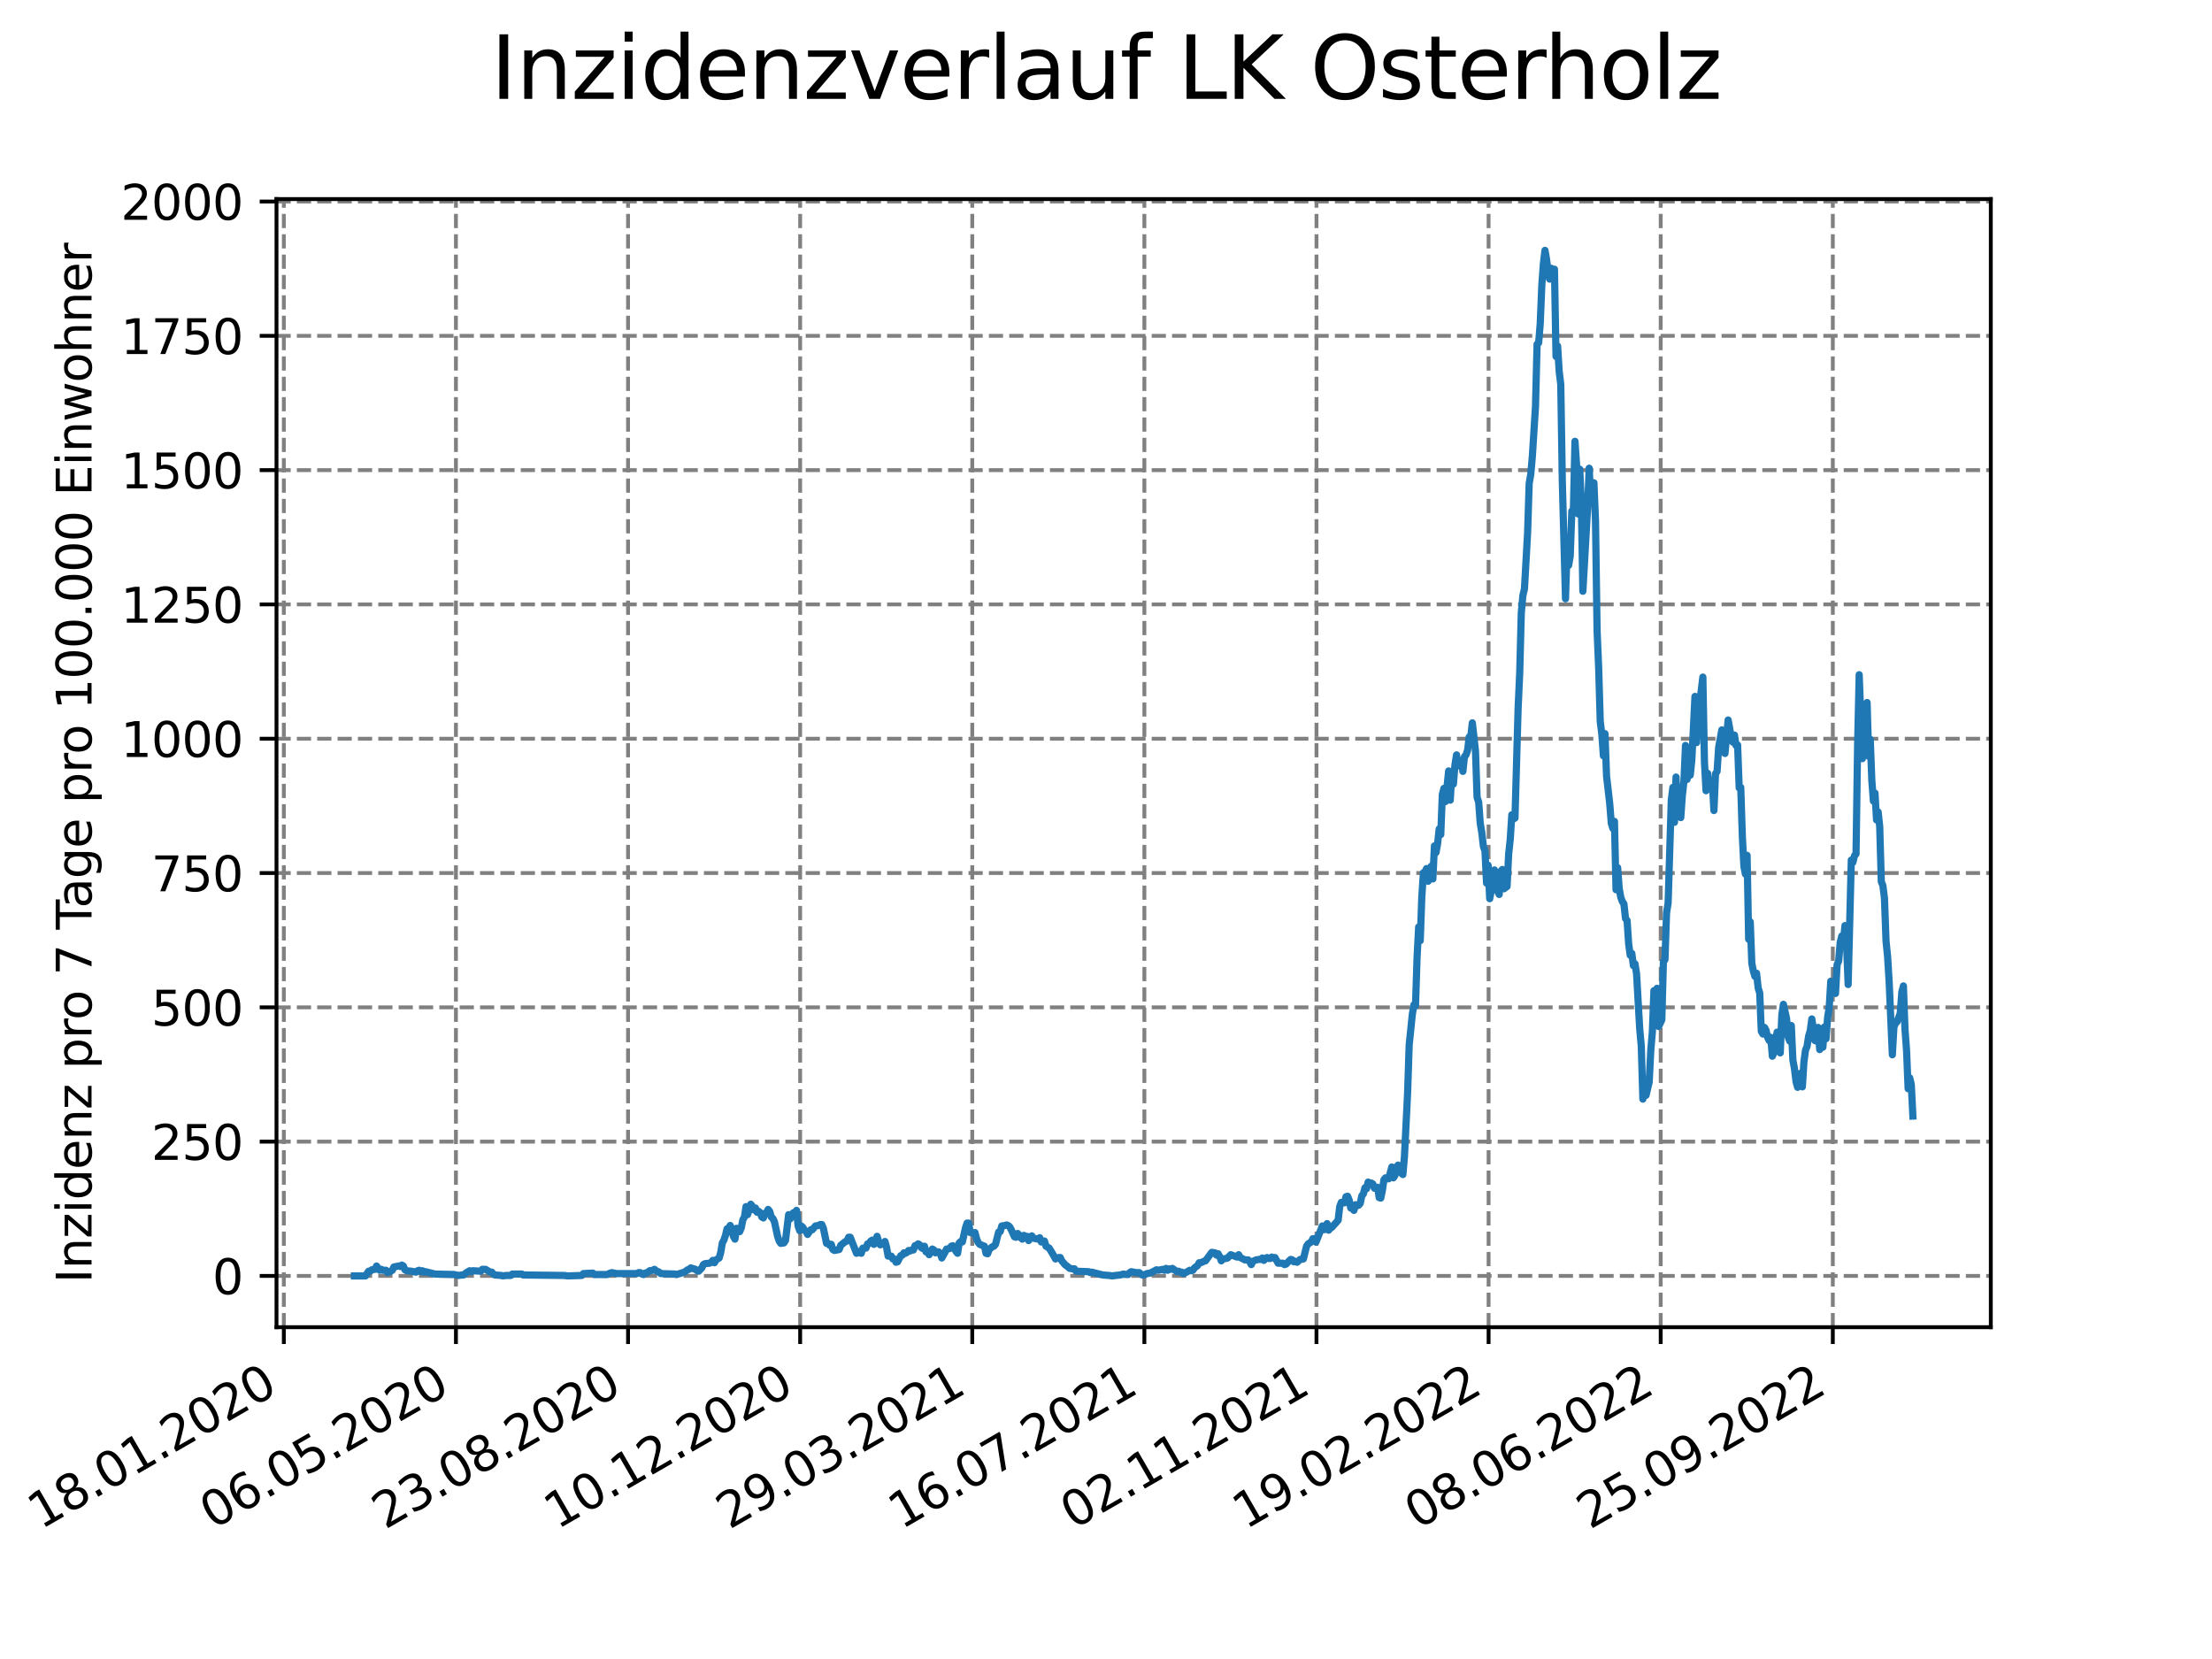 <?xml version="1.0" encoding="utf-8" standalone="no"?>
<!DOCTYPE svg PUBLIC "-//W3C//DTD SVG 1.1//EN"
  "http://www.w3.org/Graphics/SVG/1.1/DTD/svg11.dtd">
<svg xmlns:xlink="http://www.w3.org/1999/xlink" width="460.8pt" height="345.6pt" viewBox="0 0 460.8 345.6" xmlns="http://www.w3.org/2000/svg" version="1.1">
 <defs>
  <style type="text/css">*{stroke-linejoin: round; stroke-linecap: butt}</style>
 </defs>
 <g id="figure_1">
  <g id="patch_1">
   <path d="M 0 345.6 
L 460.8 345.6 
L 460.8 0 
L 0 0 
z
" style="fill: #ffffff"/>
  </g>
  <g id="axes_1">
   <g id="patch_2">
    <path d="M 57.6 276.48 
L 414.72 276.48 
L 414.72 41.472 
L 57.6 41.472 
z
" style="fill: #ffffff"/>
   </g>
   <g id="matplotlib.axis_1">
    <g id="xtick_1">
     <g id="line2d_1">
      <path d="M 59.127 276.48 
L 59.127 41.472 
" clip-path="url(#p17cc36a924)" style="fill: none; stroke-dasharray: 2.96,1.28; stroke-dashoffset: 0; stroke: #808080; stroke-width: 0.8"/>
     </g>
     <g id="line2d_2">
      <defs>
       <path id="m70c48d49b1" d="M 0 0 
L 0 3.5 
" style="stroke: #000000; stroke-width: 0.8"/>
      </defs>
      <g>
       <use xlink:href="#m70c48d49b1" x="59.127" y="276.48" style="stroke: #000000; stroke-width: 0.8"/>
      </g>
     </g>
     <g id="text_1">
      <!-- 18.01.2020 -->
      <g transform="translate(8.502 318.689) rotate(-30) scale(0.1 -0.1)">
       <defs>
        <path id="DejaVuSans-31" d="M 794 531 
L 1825 531 
L 1825 4091 
L 703 3866 
L 703 4441 
L 1819 4666 
L 2450 4666 
L 2450 531 
L 3481 531 
L 3481 0 
L 794 0 
L 794 531 
z
" transform="scale(0.016)"/>
        <path id="DejaVuSans-38" d="M 2034 2216 
Q 1584 2216 1326 1975 
Q 1069 1734 1069 1313 
Q 1069 891 1326 650 
Q 1584 409 2034 409 
Q 2484 409 2743 651 
Q 3003 894 3003 1313 
Q 3003 1734 2745 1975 
Q 2488 2216 2034 2216 
z
M 1403 2484 
Q 997 2584 770 2862 
Q 544 3141 544 3541 
Q 544 4100 942 4425 
Q 1341 4750 2034 4750 
Q 2731 4750 3128 4425 
Q 3525 4100 3525 3541 
Q 3525 3141 3298 2862 
Q 3072 2584 2669 2484 
Q 3125 2378 3379 2068 
Q 3634 1759 3634 1313 
Q 3634 634 3220 271 
Q 2806 -91 2034 -91 
Q 1263 -91 848 271 
Q 434 634 434 1313 
Q 434 1759 690 2068 
Q 947 2378 1403 2484 
z
M 1172 3481 
Q 1172 3119 1398 2916 
Q 1625 2713 2034 2713 
Q 2441 2713 2670 2916 
Q 2900 3119 2900 3481 
Q 2900 3844 2670 4047 
Q 2441 4250 2034 4250 
Q 1625 4250 1398 4047 
Q 1172 3844 1172 3481 
z
" transform="scale(0.016)"/>
        <path id="DejaVuSans-2e" d="M 684 794 
L 1344 794 
L 1344 0 
L 684 0 
L 684 794 
z
" transform="scale(0.016)"/>
        <path id="DejaVuSans-30" d="M 2034 4250 
Q 1547 4250 1301 3770 
Q 1056 3291 1056 2328 
Q 1056 1369 1301 889 
Q 1547 409 2034 409 
Q 2525 409 2770 889 
Q 3016 1369 3016 2328 
Q 3016 3291 2770 3770 
Q 2525 4250 2034 4250 
z
M 2034 4750 
Q 2819 4750 3233 4129 
Q 3647 3509 3647 2328 
Q 3647 1150 3233 529 
Q 2819 -91 2034 -91 
Q 1250 -91 836 529 
Q 422 1150 422 2328 
Q 422 3509 836 4129 
Q 1250 4750 2034 4750 
z
" transform="scale(0.016)"/>
        <path id="DejaVuSans-32" d="M 1228 531 
L 3431 531 
L 3431 0 
L 469 0 
L 469 531 
Q 828 903 1448 1529 
Q 2069 2156 2228 2338 
Q 2531 2678 2651 2914 
Q 2772 3150 2772 3378 
Q 2772 3750 2511 3984 
Q 2250 4219 1831 4219 
Q 1534 4219 1204 4116 
Q 875 4013 500 3803 
L 500 4441 
Q 881 4594 1212 4672 
Q 1544 4750 1819 4750 
Q 2544 4750 2975 4387 
Q 3406 4025 3406 3419 
Q 3406 3131 3298 2873 
Q 3191 2616 2906 2266 
Q 2828 2175 2409 1742 
Q 1991 1309 1228 531 
z
" transform="scale(0.016)"/>
       </defs>
       <use xlink:href="#DejaVuSans-31"/>
       <use xlink:href="#DejaVuSans-38" x="63.623"/>
       <use xlink:href="#DejaVuSans-2e" x="127.246"/>
       <use xlink:href="#DejaVuSans-30" x="159.033"/>
       <use xlink:href="#DejaVuSans-31" x="222.656"/>
       <use xlink:href="#DejaVuSans-2e" x="286.279"/>
       <use xlink:href="#DejaVuSans-32" x="318.066"/>
       <use xlink:href="#DejaVuSans-30" x="381.689"/>
       <use xlink:href="#DejaVuSans-32" x="445.312"/>
       <use xlink:href="#DejaVuSans-30" x="508.936"/>
      </g>
     </g>
    </g>
    <g id="xtick_2">
     <g id="line2d_3">
      <path d="M 94.98 276.48 
L 94.98 41.472 
" clip-path="url(#p17cc36a924)" style="fill: none; stroke-dasharray: 2.96,1.28; stroke-dashoffset: 0; stroke: #808080; stroke-width: 0.8"/>
     </g>
     <g id="line2d_4">
      <g>
       <use xlink:href="#m70c48d49b1" x="94.98" y="276.48" style="stroke: #000000; stroke-width: 0.8"/>
      </g>
     </g>
     <g id="text_2">
      <!-- 06.05.2020 -->
      <g transform="translate(44.355 318.689) rotate(-30) scale(0.1 -0.1)">
       <defs>
        <path id="DejaVuSans-36" d="M 2113 2584 
Q 1688 2584 1439 2293 
Q 1191 2003 1191 1497 
Q 1191 994 1439 701 
Q 1688 409 2113 409 
Q 2538 409 2786 701 
Q 3034 994 3034 1497 
Q 3034 2003 2786 2293 
Q 2538 2584 2113 2584 
z
M 3366 4563 
L 3366 3988 
Q 3128 4100 2886 4159 
Q 2644 4219 2406 4219 
Q 1781 4219 1451 3797 
Q 1122 3375 1075 2522 
Q 1259 2794 1537 2939 
Q 1816 3084 2150 3084 
Q 2853 3084 3261 2657 
Q 3669 2231 3669 1497 
Q 3669 778 3244 343 
Q 2819 -91 2113 -91 
Q 1303 -91 875 529 
Q 447 1150 447 2328 
Q 447 3434 972 4092 
Q 1497 4750 2381 4750 
Q 2619 4750 2861 4703 
Q 3103 4656 3366 4563 
z
" transform="scale(0.016)"/>
        <path id="DejaVuSans-35" d="M 691 4666 
L 3169 4666 
L 3169 4134 
L 1269 4134 
L 1269 2991 
Q 1406 3038 1543 3061 
Q 1681 3084 1819 3084 
Q 2600 3084 3056 2656 
Q 3513 2228 3513 1497 
Q 3513 744 3044 326 
Q 2575 -91 1722 -91 
Q 1428 -91 1123 -41 
Q 819 9 494 109 
L 494 744 
Q 775 591 1075 516 
Q 1375 441 1709 441 
Q 2250 441 2565 725 
Q 2881 1009 2881 1497 
Q 2881 1984 2565 2268 
Q 2250 2553 1709 2553 
Q 1456 2553 1204 2497 
Q 953 2441 691 2322 
L 691 4666 
z
" transform="scale(0.016)"/>
       </defs>
       <use xlink:href="#DejaVuSans-30"/>
       <use xlink:href="#DejaVuSans-36" x="63.623"/>
       <use xlink:href="#DejaVuSans-2e" x="127.246"/>
       <use xlink:href="#DejaVuSans-30" x="159.033"/>
       <use xlink:href="#DejaVuSans-35" x="222.656"/>
       <use xlink:href="#DejaVuSans-2e" x="286.279"/>
       <use xlink:href="#DejaVuSans-32" x="318.066"/>
       <use xlink:href="#DejaVuSans-30" x="381.689"/>
       <use xlink:href="#DejaVuSans-32" x="445.312"/>
       <use xlink:href="#DejaVuSans-30" x="508.936"/>
      </g>
     </g>
    </g>
    <g id="xtick_3">
     <g id="line2d_5">
      <path d="M 130.834 276.48 
L 130.834 41.472 
" clip-path="url(#p17cc36a924)" style="fill: none; stroke-dasharray: 2.96,1.28; stroke-dashoffset: 0; stroke: #808080; stroke-width: 0.8"/>
     </g>
     <g id="line2d_6">
      <g>
       <use xlink:href="#m70c48d49b1" x="130.834" y="276.48" style="stroke: #000000; stroke-width: 0.8"/>
      </g>
     </g>
     <g id="text_3">
      <!-- 23.08.2020 -->
      <g transform="translate(80.208 318.689) rotate(-30) scale(0.1 -0.1)">
       <defs>
        <path id="DejaVuSans-33" d="M 2597 2516 
Q 3050 2419 3304 2112 
Q 3559 1806 3559 1356 
Q 3559 666 3084 287 
Q 2609 -91 1734 -91 
Q 1441 -91 1130 -33 
Q 819 25 488 141 
L 488 750 
Q 750 597 1062 519 
Q 1375 441 1716 441 
Q 2309 441 2620 675 
Q 2931 909 2931 1356 
Q 2931 1769 2642 2001 
Q 2353 2234 1838 2234 
L 1294 2234 
L 1294 2753 
L 1863 2753 
Q 2328 2753 2575 2939 
Q 2822 3125 2822 3475 
Q 2822 3834 2567 4026 
Q 2313 4219 1838 4219 
Q 1578 4219 1281 4162 
Q 984 4106 628 3988 
L 628 4550 
Q 988 4650 1302 4700 
Q 1616 4750 1894 4750 
Q 2613 4750 3031 4423 
Q 3450 4097 3450 3541 
Q 3450 3153 3228 2886 
Q 3006 2619 2597 2516 
z
" transform="scale(0.016)"/>
       </defs>
       <use xlink:href="#DejaVuSans-32"/>
       <use xlink:href="#DejaVuSans-33" x="63.623"/>
       <use xlink:href="#DejaVuSans-2e" x="127.246"/>
       <use xlink:href="#DejaVuSans-30" x="159.033"/>
       <use xlink:href="#DejaVuSans-38" x="222.656"/>
       <use xlink:href="#DejaVuSans-2e" x="286.279"/>
       <use xlink:href="#DejaVuSans-32" x="318.066"/>
       <use xlink:href="#DejaVuSans-30" x="381.689"/>
       <use xlink:href="#DejaVuSans-32" x="445.312"/>
       <use xlink:href="#DejaVuSans-30" x="508.936"/>
      </g>
     </g>
    </g>
    <g id="xtick_4">
     <g id="line2d_7">
      <path d="M 166.687 276.48 
L 166.687 41.472 
" clip-path="url(#p17cc36a924)" style="fill: none; stroke-dasharray: 2.96,1.28; stroke-dashoffset: 0; stroke: #808080; stroke-width: 0.8"/>
     </g>
     <g id="line2d_8">
      <g>
       <use xlink:href="#m70c48d49b1" x="166.687" y="276.48" style="stroke: #000000; stroke-width: 0.8"/>
      </g>
     </g>
     <g id="text_4">
      <!-- 10.12.2020 -->
      <g transform="translate(116.062 318.689) rotate(-30) scale(0.1 -0.1)">
       <use xlink:href="#DejaVuSans-31"/>
       <use xlink:href="#DejaVuSans-30" x="63.623"/>
       <use xlink:href="#DejaVuSans-2e" x="127.246"/>
       <use xlink:href="#DejaVuSans-31" x="159.033"/>
       <use xlink:href="#DejaVuSans-32" x="222.656"/>
       <use xlink:href="#DejaVuSans-2e" x="286.279"/>
       <use xlink:href="#DejaVuSans-32" x="318.066"/>
       <use xlink:href="#DejaVuSans-30" x="381.689"/>
       <use xlink:href="#DejaVuSans-32" x="445.312"/>
       <use xlink:href="#DejaVuSans-30" x="508.936"/>
      </g>
     </g>
    </g>
    <g id="xtick_5">
     <g id="line2d_9">
      <path d="M 202.541 276.48 
L 202.541 41.472 
" clip-path="url(#p17cc36a924)" style="fill: none; stroke-dasharray: 2.96,1.28; stroke-dashoffset: 0; stroke: #808080; stroke-width: 0.8"/>
     </g>
     <g id="line2d_10">
      <g>
       <use xlink:href="#m70c48d49b1" x="202.541" y="276.48" style="stroke: #000000; stroke-width: 0.8"/>
      </g>
     </g>
     <g id="text_5">
      <!-- 29.03.2021 -->
      <g transform="translate(151.915 318.689) rotate(-30) scale(0.1 -0.1)">
       <defs>
        <path id="DejaVuSans-39" d="M 703 97 
L 703 672 
Q 941 559 1184 500 
Q 1428 441 1663 441 
Q 2288 441 2617 861 
Q 2947 1281 2994 2138 
Q 2813 1869 2534 1725 
Q 2256 1581 1919 1581 
Q 1219 1581 811 2004 
Q 403 2428 403 3163 
Q 403 3881 828 4315 
Q 1253 4750 1959 4750 
Q 2769 4750 3195 4129 
Q 3622 3509 3622 2328 
Q 3622 1225 3098 567 
Q 2575 -91 1691 -91 
Q 1453 -91 1209 -44 
Q 966 3 703 97 
z
M 1959 2075 
Q 2384 2075 2632 2365 
Q 2881 2656 2881 3163 
Q 2881 3666 2632 3958 
Q 2384 4250 1959 4250 
Q 1534 4250 1286 3958 
Q 1038 3666 1038 3163 
Q 1038 2656 1286 2365 
Q 1534 2075 1959 2075 
z
" transform="scale(0.016)"/>
       </defs>
       <use xlink:href="#DejaVuSans-32"/>
       <use xlink:href="#DejaVuSans-39" x="63.623"/>
       <use xlink:href="#DejaVuSans-2e" x="127.246"/>
       <use xlink:href="#DejaVuSans-30" x="159.033"/>
       <use xlink:href="#DejaVuSans-33" x="222.656"/>
       <use xlink:href="#DejaVuSans-2e" x="286.279"/>
       <use xlink:href="#DejaVuSans-32" x="318.066"/>
       <use xlink:href="#DejaVuSans-30" x="381.689"/>
       <use xlink:href="#DejaVuSans-32" x="445.312"/>
       <use xlink:href="#DejaVuSans-31" x="508.936"/>
      </g>
     </g>
    </g>
    <g id="xtick_6">
     <g id="line2d_11">
      <path d="M 238.394 276.48 
L 238.394 41.472 
" clip-path="url(#p17cc36a924)" style="fill: none; stroke-dasharray: 2.96,1.28; stroke-dashoffset: 0; stroke: #808080; stroke-width: 0.8"/>
     </g>
     <g id="line2d_12">
      <g>
       <use xlink:href="#m70c48d49b1" x="238.394" y="276.48" style="stroke: #000000; stroke-width: 0.8"/>
      </g>
     </g>
     <g id="text_6">
      <!-- 16.07.2021 -->
      <g transform="translate(187.769 318.689) rotate(-30) scale(0.1 -0.1)">
       <defs>
        <path id="DejaVuSans-37" d="M 525 4666 
L 3525 4666 
L 3525 4397 
L 1831 0 
L 1172 0 
L 2766 4134 
L 525 4134 
L 525 4666 
z
" transform="scale(0.016)"/>
       </defs>
       <use xlink:href="#DejaVuSans-31"/>
       <use xlink:href="#DejaVuSans-36" x="63.623"/>
       <use xlink:href="#DejaVuSans-2e" x="127.246"/>
       <use xlink:href="#DejaVuSans-30" x="159.033"/>
       <use xlink:href="#DejaVuSans-37" x="222.656"/>
       <use xlink:href="#DejaVuSans-2e" x="286.279"/>
       <use xlink:href="#DejaVuSans-32" x="318.066"/>
       <use xlink:href="#DejaVuSans-30" x="381.689"/>
       <use xlink:href="#DejaVuSans-32" x="445.312"/>
       <use xlink:href="#DejaVuSans-31" x="508.936"/>
      </g>
     </g>
    </g>
    <g id="xtick_7">
     <g id="line2d_13">
      <path d="M 274.247 276.48 
L 274.247 41.472 
" clip-path="url(#p17cc36a924)" style="fill: none; stroke-dasharray: 2.96,1.28; stroke-dashoffset: 0; stroke: #808080; stroke-width: 0.8"/>
     </g>
     <g id="line2d_14">
      <g>
       <use xlink:href="#m70c48d49b1" x="274.247" y="276.48" style="stroke: #000000; stroke-width: 0.8"/>
      </g>
     </g>
     <g id="text_7">
      <!-- 02.11.2021 -->
      <g transform="translate(223.622 318.689) rotate(-30) scale(0.1 -0.1)">
       <use xlink:href="#DejaVuSans-30"/>
       <use xlink:href="#DejaVuSans-32" x="63.623"/>
       <use xlink:href="#DejaVuSans-2e" x="127.246"/>
       <use xlink:href="#DejaVuSans-31" x="159.033"/>
       <use xlink:href="#DejaVuSans-31" x="222.656"/>
       <use xlink:href="#DejaVuSans-2e" x="286.279"/>
       <use xlink:href="#DejaVuSans-32" x="318.066"/>
       <use xlink:href="#DejaVuSans-30" x="381.689"/>
       <use xlink:href="#DejaVuSans-32" x="445.312"/>
       <use xlink:href="#DejaVuSans-31" x="508.936"/>
      </g>
     </g>
    </g>
    <g id="xtick_8">
     <g id="line2d_15">
      <path d="M 310.101 276.48 
L 310.101 41.472 
" clip-path="url(#p17cc36a924)" style="fill: none; stroke-dasharray: 2.96,1.28; stroke-dashoffset: 0; stroke: #808080; stroke-width: 0.8"/>
     </g>
     <g id="line2d_16">
      <g>
       <use xlink:href="#m70c48d49b1" x="310.101" y="276.48" style="stroke: #000000; stroke-width: 0.8"/>
      </g>
     </g>
     <g id="text_8">
      <!-- 19.02.2022 -->
      <g transform="translate(259.476 318.689) rotate(-30) scale(0.1 -0.1)">
       <use xlink:href="#DejaVuSans-31"/>
       <use xlink:href="#DejaVuSans-39" x="63.623"/>
       <use xlink:href="#DejaVuSans-2e" x="127.246"/>
       <use xlink:href="#DejaVuSans-30" x="159.033"/>
       <use xlink:href="#DejaVuSans-32" x="222.656"/>
       <use xlink:href="#DejaVuSans-2e" x="286.279"/>
       <use xlink:href="#DejaVuSans-32" x="318.066"/>
       <use xlink:href="#DejaVuSans-30" x="381.689"/>
       <use xlink:href="#DejaVuSans-32" x="445.312"/>
       <use xlink:href="#DejaVuSans-32" x="508.936"/>
      </g>
     </g>
    </g>
    <g id="xtick_9">
     <g id="line2d_17">
      <path d="M 345.954 276.48 
L 345.954 41.472 
" clip-path="url(#p17cc36a924)" style="fill: none; stroke-dasharray: 2.96,1.28; stroke-dashoffset: 0; stroke: #808080; stroke-width: 0.8"/>
     </g>
     <g id="line2d_18">
      <g>
       <use xlink:href="#m70c48d49b1" x="345.954" y="276.48" style="stroke: #000000; stroke-width: 0.8"/>
      </g>
     </g>
     <g id="text_9">
      <!-- 08.06.2022 -->
      <g transform="translate(295.329 318.689) rotate(-30) scale(0.1 -0.1)">
       <use xlink:href="#DejaVuSans-30"/>
       <use xlink:href="#DejaVuSans-38" x="63.623"/>
       <use xlink:href="#DejaVuSans-2e" x="127.246"/>
       <use xlink:href="#DejaVuSans-30" x="159.033"/>
       <use xlink:href="#DejaVuSans-36" x="222.656"/>
       <use xlink:href="#DejaVuSans-2e" x="286.279"/>
       <use xlink:href="#DejaVuSans-32" x="318.066"/>
       <use xlink:href="#DejaVuSans-30" x="381.689"/>
       <use xlink:href="#DejaVuSans-32" x="445.312"/>
       <use xlink:href="#DejaVuSans-32" x="508.936"/>
      </g>
     </g>
    </g>
    <g id="xtick_10">
     <g id="line2d_19">
      <path d="M 381.808 276.48 
L 381.808 41.472 
" clip-path="url(#p17cc36a924)" style="fill: none; stroke-dasharray: 2.96,1.28; stroke-dashoffset: 0; stroke: #808080; stroke-width: 0.8"/>
     </g>
     <g id="line2d_20">
      <g>
       <use xlink:href="#m70c48d49b1" x="381.808" y="276.48" style="stroke: #000000; stroke-width: 0.8"/>
      </g>
     </g>
     <g id="text_10">
      <!-- 25.09.2022 -->
      <g transform="translate(331.183 318.689) rotate(-30) scale(0.1 -0.1)">
       <use xlink:href="#DejaVuSans-32"/>
       <use xlink:href="#DejaVuSans-35" x="63.623"/>
       <use xlink:href="#DejaVuSans-2e" x="127.246"/>
       <use xlink:href="#DejaVuSans-30" x="159.033"/>
       <use xlink:href="#DejaVuSans-39" x="222.656"/>
       <use xlink:href="#DejaVuSans-2e" x="286.279"/>
       <use xlink:href="#DejaVuSans-32" x="318.066"/>
       <use xlink:href="#DejaVuSans-30" x="381.689"/>
       <use xlink:href="#DejaVuSans-32" x="445.312"/>
       <use xlink:href="#DejaVuSans-32" x="508.936"/>
      </g>
     </g>
    </g>
   </g>
   <g id="matplotlib.axis_2">
    <g id="ytick_1">
     <g id="line2d_21">
      <path d="M 57.6 265.798 
L 414.72 265.798 
" clip-path="url(#p17cc36a924)" style="fill: none; stroke-dasharray: 2.96,1.28; stroke-dashoffset: 0; stroke: #808080; stroke-width: 0.8"/>
     </g>
     <g id="line2d_22">
      <defs>
       <path id="m6fa344649c" d="M 0 0 
L -3.5 0 
" style="stroke: #000000; stroke-width: 0.8"/>
      </defs>
      <g>
       <use xlink:href="#m6fa344649c" x="57.6" y="265.798" style="stroke: #000000; stroke-width: 0.8"/>
      </g>
     </g>
     <g id="text_11">
      <!-- 0 -->
      <g transform="translate(44.237 269.597) scale(0.1 -0.1)">
       <use xlink:href="#DejaVuSans-30"/>
      </g>
     </g>
    </g>
    <g id="ytick_2">
     <g id="line2d_23">
      <path d="M 57.6 237.821 
L 414.72 237.821 
" clip-path="url(#p17cc36a924)" style="fill: none; stroke-dasharray: 2.96,1.28; stroke-dashoffset: 0; stroke: #808080; stroke-width: 0.8"/>
     </g>
     <g id="line2d_24">
      <g>
       <use xlink:href="#m6fa344649c" x="57.6" y="237.821" style="stroke: #000000; stroke-width: 0.8"/>
      </g>
     </g>
     <g id="text_12">
      <!-- 250 -->
      <g transform="translate(31.512 241.62) scale(0.1 -0.1)">
       <use xlink:href="#DejaVuSans-32"/>
       <use xlink:href="#DejaVuSans-35" x="63.623"/>
       <use xlink:href="#DejaVuSans-30" x="127.246"/>
      </g>
     </g>
    </g>
    <g id="ytick_3">
     <g id="line2d_25">
      <path d="M 57.6 209.844 
L 414.72 209.844 
" clip-path="url(#p17cc36a924)" style="fill: none; stroke-dasharray: 2.96,1.28; stroke-dashoffset: 0; stroke: #808080; stroke-width: 0.8"/>
     </g>
     <g id="line2d_26">
      <g>
       <use xlink:href="#m6fa344649c" x="57.6" y="209.844" style="stroke: #000000; stroke-width: 0.8"/>
      </g>
     </g>
     <g id="text_13">
      <!-- 500 -->
      <g transform="translate(31.512 213.643) scale(0.1 -0.1)">
       <use xlink:href="#DejaVuSans-35"/>
       <use xlink:href="#DejaVuSans-30" x="63.623"/>
       <use xlink:href="#DejaVuSans-30" x="127.246"/>
      </g>
     </g>
    </g>
    <g id="ytick_4">
     <g id="line2d_27">
      <path d="M 57.6 181.867 
L 414.72 181.867 
" clip-path="url(#p17cc36a924)" style="fill: none; stroke-dasharray: 2.96,1.28; stroke-dashoffset: 0; stroke: #808080; stroke-width: 0.8"/>
     </g>
     <g id="line2d_28">
      <g>
       <use xlink:href="#m6fa344649c" x="57.6" y="181.867" style="stroke: #000000; stroke-width: 0.8"/>
      </g>
     </g>
     <g id="text_14">
      <!-- 750 -->
      <g transform="translate(31.512 185.666) scale(0.1 -0.1)">
       <use xlink:href="#DejaVuSans-37"/>
       <use xlink:href="#DejaVuSans-35" x="63.623"/>
       <use xlink:href="#DejaVuSans-30" x="127.246"/>
      </g>
     </g>
    </g>
    <g id="ytick_5">
     <g id="line2d_29">
      <path d="M 57.6 153.89 
L 414.72 153.89 
" clip-path="url(#p17cc36a924)" style="fill: none; stroke-dasharray: 2.96,1.28; stroke-dashoffset: 0; stroke: #808080; stroke-width: 0.8"/>
     </g>
     <g id="line2d_30">
      <g>
       <use xlink:href="#m6fa344649c" x="57.6" y="153.89" style="stroke: #000000; stroke-width: 0.8"/>
      </g>
     </g>
     <g id="text_15">
      <!-- 1000 -->
      <g transform="translate(25.15 157.689) scale(0.1 -0.1)">
       <use xlink:href="#DejaVuSans-31"/>
       <use xlink:href="#DejaVuSans-30" x="63.623"/>
       <use xlink:href="#DejaVuSans-30" x="127.246"/>
       <use xlink:href="#DejaVuSans-30" x="190.869"/>
      </g>
     </g>
    </g>
    <g id="ytick_6">
     <g id="line2d_31">
      <path d="M 57.6 125.913 
L 414.72 125.913 
" clip-path="url(#p17cc36a924)" style="fill: none; stroke-dasharray: 2.96,1.28; stroke-dashoffset: 0; stroke: #808080; stroke-width: 0.8"/>
     </g>
     <g id="line2d_32">
      <g>
       <use xlink:href="#m6fa344649c" x="57.6" y="125.913" style="stroke: #000000; stroke-width: 0.8"/>
      </g>
     </g>
     <g id="text_16">
      <!-- 1250 -->
      <g transform="translate(25.15 129.712) scale(0.1 -0.1)">
       <use xlink:href="#DejaVuSans-31"/>
       <use xlink:href="#DejaVuSans-32" x="63.623"/>
       <use xlink:href="#DejaVuSans-35" x="127.246"/>
       <use xlink:href="#DejaVuSans-30" x="190.869"/>
      </g>
     </g>
    </g>
    <g id="ytick_7">
     <g id="line2d_33">
      <path d="M 57.6 97.936 
L 414.72 97.936 
" clip-path="url(#p17cc36a924)" style="fill: none; stroke-dasharray: 2.96,1.28; stroke-dashoffset: 0; stroke: #808080; stroke-width: 0.8"/>
     </g>
     <g id="line2d_34">
      <g>
       <use xlink:href="#m6fa344649c" x="57.6" y="97.936" style="stroke: #000000; stroke-width: 0.8"/>
      </g>
     </g>
     <g id="text_17">
      <!-- 1500 -->
      <g transform="translate(25.15 101.735) scale(0.1 -0.1)">
       <use xlink:href="#DejaVuSans-31"/>
       <use xlink:href="#DejaVuSans-35" x="63.623"/>
       <use xlink:href="#DejaVuSans-30" x="127.246"/>
       <use xlink:href="#DejaVuSans-30" x="190.869"/>
      </g>
     </g>
    </g>
    <g id="ytick_8">
     <g id="line2d_35">
      <path d="M 57.6 69.959 
L 414.72 69.959 
" clip-path="url(#p17cc36a924)" style="fill: none; stroke-dasharray: 2.96,1.28; stroke-dashoffset: 0; stroke: #808080; stroke-width: 0.8"/>
     </g>
     <g id="line2d_36">
      <g>
       <use xlink:href="#m6fa344649c" x="57.6" y="69.959" style="stroke: #000000; stroke-width: 0.8"/>
      </g>
     </g>
     <g id="text_18">
      <!-- 1750 -->
      <g transform="translate(25.15 73.758) scale(0.1 -0.1)">
       <use xlink:href="#DejaVuSans-31"/>
       <use xlink:href="#DejaVuSans-37" x="63.623"/>
       <use xlink:href="#DejaVuSans-35" x="127.246"/>
       <use xlink:href="#DejaVuSans-30" x="190.869"/>
      </g>
     </g>
    </g>
    <g id="ytick_9">
     <g id="line2d_37">
      <path d="M 57.6 41.982 
L 414.72 41.982 
" clip-path="url(#p17cc36a924)" style="fill: none; stroke-dasharray: 2.96,1.28; stroke-dashoffset: 0; stroke: #808080; stroke-width: 0.8"/>
     </g>
     <g id="line2d_38">
      <g>
       <use xlink:href="#m6fa344649c" x="57.6" y="41.982" style="stroke: #000000; stroke-width: 0.8"/>
      </g>
     </g>
     <g id="text_19">
      <!-- 2000 -->
      <g transform="translate(25.15 45.781) scale(0.1 -0.1)">
       <use xlink:href="#DejaVuSans-32"/>
       <use xlink:href="#DejaVuSans-30" x="63.623"/>
       <use xlink:href="#DejaVuSans-30" x="127.246"/>
       <use xlink:href="#DejaVuSans-30" x="190.869"/>
      </g>
     </g>
    </g>
    <g id="text_20">
     <!-- Inzidenz pro 7 Tage pro 100.000 Einwohner -->
     <g transform="translate(19.07 267.301) rotate(-90) scale(0.1 -0.1)">
      <defs>
       <path id="DejaVuSans-49" d="M 628 4666 
L 1259 4666 
L 1259 0 
L 628 0 
L 628 4666 
z
" transform="scale(0.016)"/>
       <path id="DejaVuSans-6e" d="M 3513 2113 
L 3513 0 
L 2938 0 
L 2938 2094 
Q 2938 2591 2744 2837 
Q 2550 3084 2163 3084 
Q 1697 3084 1428 2787 
Q 1159 2491 1159 1978 
L 1159 0 
L 581 0 
L 581 3500 
L 1159 3500 
L 1159 2956 
Q 1366 3272 1645 3428 
Q 1925 3584 2291 3584 
Q 2894 3584 3203 3211 
Q 3513 2838 3513 2113 
z
" transform="scale(0.016)"/>
       <path id="DejaVuSans-7a" d="M 353 3500 
L 3084 3500 
L 3084 2975 
L 922 459 
L 3084 459 
L 3084 0 
L 275 0 
L 275 525 
L 2438 3041 
L 353 3041 
L 353 3500 
z
" transform="scale(0.016)"/>
       <path id="DejaVuSans-69" d="M 603 3500 
L 1178 3500 
L 1178 0 
L 603 0 
L 603 3500 
z
M 603 4863 
L 1178 4863 
L 1178 4134 
L 603 4134 
L 603 4863 
z
" transform="scale(0.016)"/>
       <path id="DejaVuSans-64" d="M 2906 2969 
L 2906 4863 
L 3481 4863 
L 3481 0 
L 2906 0 
L 2906 525 
Q 2725 213 2448 61 
Q 2172 -91 1784 -91 
Q 1150 -91 751 415 
Q 353 922 353 1747 
Q 353 2572 751 3078 
Q 1150 3584 1784 3584 
Q 2172 3584 2448 3432 
Q 2725 3281 2906 2969 
z
M 947 1747 
Q 947 1113 1208 752 
Q 1469 391 1925 391 
Q 2381 391 2643 752 
Q 2906 1113 2906 1747 
Q 2906 2381 2643 2742 
Q 2381 3103 1925 3103 
Q 1469 3103 1208 2742 
Q 947 2381 947 1747 
z
" transform="scale(0.016)"/>
       <path id="DejaVuSans-65" d="M 3597 1894 
L 3597 1613 
L 953 1613 
Q 991 1019 1311 708 
Q 1631 397 2203 397 
Q 2534 397 2845 478 
Q 3156 559 3463 722 
L 3463 178 
Q 3153 47 2828 -22 
Q 2503 -91 2169 -91 
Q 1331 -91 842 396 
Q 353 884 353 1716 
Q 353 2575 817 3079 
Q 1281 3584 2069 3584 
Q 2775 3584 3186 3129 
Q 3597 2675 3597 1894 
z
M 3022 2063 
Q 3016 2534 2758 2815 
Q 2500 3097 2075 3097 
Q 1594 3097 1305 2825 
Q 1016 2553 972 2059 
L 3022 2063 
z
" transform="scale(0.016)"/>
       <path id="DejaVuSans-20" transform="scale(0.016)"/>
       <path id="DejaVuSans-70" d="M 1159 525 
L 1159 -1331 
L 581 -1331 
L 581 3500 
L 1159 3500 
L 1159 2969 
Q 1341 3281 1617 3432 
Q 1894 3584 2278 3584 
Q 2916 3584 3314 3078 
Q 3713 2572 3713 1747 
Q 3713 922 3314 415 
Q 2916 -91 2278 -91 
Q 1894 -91 1617 61 
Q 1341 213 1159 525 
z
M 3116 1747 
Q 3116 2381 2855 2742 
Q 2594 3103 2138 3103 
Q 1681 3103 1420 2742 
Q 1159 2381 1159 1747 
Q 1159 1113 1420 752 
Q 1681 391 2138 391 
Q 2594 391 2855 752 
Q 3116 1113 3116 1747 
z
" transform="scale(0.016)"/>
       <path id="DejaVuSans-72" d="M 2631 2963 
Q 2534 3019 2420 3045 
Q 2306 3072 2169 3072 
Q 1681 3072 1420 2755 
Q 1159 2438 1159 1844 
L 1159 0 
L 581 0 
L 581 3500 
L 1159 3500 
L 1159 2956 
Q 1341 3275 1631 3429 
Q 1922 3584 2338 3584 
Q 2397 3584 2469 3576 
Q 2541 3569 2628 3553 
L 2631 2963 
z
" transform="scale(0.016)"/>
       <path id="DejaVuSans-6f" d="M 1959 3097 
Q 1497 3097 1228 2736 
Q 959 2375 959 1747 
Q 959 1119 1226 758 
Q 1494 397 1959 397 
Q 2419 397 2687 759 
Q 2956 1122 2956 1747 
Q 2956 2369 2687 2733 
Q 2419 3097 1959 3097 
z
M 1959 3584 
Q 2709 3584 3137 3096 
Q 3566 2609 3566 1747 
Q 3566 888 3137 398 
Q 2709 -91 1959 -91 
Q 1206 -91 779 398 
Q 353 888 353 1747 
Q 353 2609 779 3096 
Q 1206 3584 1959 3584 
z
" transform="scale(0.016)"/>
       <path id="DejaVuSans-54" d="M -19 4666 
L 3928 4666 
L 3928 4134 
L 2272 4134 
L 2272 0 
L 1638 0 
L 1638 4134 
L -19 4134 
L -19 4666 
z
" transform="scale(0.016)"/>
       <path id="DejaVuSans-61" d="M 2194 1759 
Q 1497 1759 1228 1600 
Q 959 1441 959 1056 
Q 959 750 1161 570 
Q 1363 391 1709 391 
Q 2188 391 2477 730 
Q 2766 1069 2766 1631 
L 2766 1759 
L 2194 1759 
z
M 3341 1997 
L 3341 0 
L 2766 0 
L 2766 531 
Q 2569 213 2275 61 
Q 1981 -91 1556 -91 
Q 1019 -91 701 211 
Q 384 513 384 1019 
Q 384 1609 779 1909 
Q 1175 2209 1959 2209 
L 2766 2209 
L 2766 2266 
Q 2766 2663 2505 2880 
Q 2244 3097 1772 3097 
Q 1472 3097 1187 3025 
Q 903 2953 641 2809 
L 641 3341 
Q 956 3463 1253 3523 
Q 1550 3584 1831 3584 
Q 2591 3584 2966 3190 
Q 3341 2797 3341 1997 
z
" transform="scale(0.016)"/>
       <path id="DejaVuSans-67" d="M 2906 1791 
Q 2906 2416 2648 2759 
Q 2391 3103 1925 3103 
Q 1463 3103 1205 2759 
Q 947 2416 947 1791 
Q 947 1169 1205 825 
Q 1463 481 1925 481 
Q 2391 481 2648 825 
Q 2906 1169 2906 1791 
z
M 3481 434 
Q 3481 -459 3084 -895 
Q 2688 -1331 1869 -1331 
Q 1566 -1331 1297 -1286 
Q 1028 -1241 775 -1147 
L 775 -588 
Q 1028 -725 1275 -790 
Q 1522 -856 1778 -856 
Q 2344 -856 2625 -561 
Q 2906 -266 2906 331 
L 2906 616 
Q 2728 306 2450 153 
Q 2172 0 1784 0 
Q 1141 0 747 490 
Q 353 981 353 1791 
Q 353 2603 747 3093 
Q 1141 3584 1784 3584 
Q 2172 3584 2450 3431 
Q 2728 3278 2906 2969 
L 2906 3500 
L 3481 3500 
L 3481 434 
z
" transform="scale(0.016)"/>
       <path id="DejaVuSans-45" d="M 628 4666 
L 3578 4666 
L 3578 4134 
L 1259 4134 
L 1259 2753 
L 3481 2753 
L 3481 2222 
L 1259 2222 
L 1259 531 
L 3634 531 
L 3634 0 
L 628 0 
L 628 4666 
z
" transform="scale(0.016)"/>
       <path id="DejaVuSans-77" d="M 269 3500 
L 844 3500 
L 1563 769 
L 2278 3500 
L 2956 3500 
L 3675 769 
L 4391 3500 
L 4966 3500 
L 4050 0 
L 3372 0 
L 2619 2869 
L 1863 0 
L 1184 0 
L 269 3500 
z
" transform="scale(0.016)"/>
       <path id="DejaVuSans-68" d="M 3513 2113 
L 3513 0 
L 2938 0 
L 2938 2094 
Q 2938 2591 2744 2837 
Q 2550 3084 2163 3084 
Q 1697 3084 1428 2787 
Q 1159 2491 1159 1978 
L 1159 0 
L 581 0 
L 581 4863 
L 1159 4863 
L 1159 2956 
Q 1366 3272 1645 3428 
Q 1925 3584 2291 3584 
Q 2894 3584 3203 3211 
Q 3513 2838 3513 2113 
z
" transform="scale(0.016)"/>
      </defs>
      <use xlink:href="#DejaVuSans-49"/>
      <use xlink:href="#DejaVuSans-6e" x="29.492"/>
      <use xlink:href="#DejaVuSans-7a" x="92.871"/>
      <use xlink:href="#DejaVuSans-69" x="145.361"/>
      <use xlink:href="#DejaVuSans-64" x="173.145"/>
      <use xlink:href="#DejaVuSans-65" x="236.621"/>
      <use xlink:href="#DejaVuSans-6e" x="298.145"/>
      <use xlink:href="#DejaVuSans-7a" x="361.523"/>
      <use xlink:href="#DejaVuSans-20" x="414.014"/>
      <use xlink:href="#DejaVuSans-70" x="445.801"/>
      <use xlink:href="#DejaVuSans-72" x="509.277"/>
      <use xlink:href="#DejaVuSans-6f" x="548.141"/>
      <use xlink:href="#DejaVuSans-20" x="609.322"/>
      <use xlink:href="#DejaVuSans-37" x="641.109"/>
      <use xlink:href="#DejaVuSans-20" x="704.732"/>
      <use xlink:href="#DejaVuSans-54" x="736.52"/>
      <use xlink:href="#DejaVuSans-61" x="781.104"/>
      <use xlink:href="#DejaVuSans-67" x="842.383"/>
      <use xlink:href="#DejaVuSans-65" x="905.859"/>
      <use xlink:href="#DejaVuSans-20" x="967.383"/>
      <use xlink:href="#DejaVuSans-70" x="999.17"/>
      <use xlink:href="#DejaVuSans-72" x="1062.646"/>
      <use xlink:href="#DejaVuSans-6f" x="1101.51"/>
      <use xlink:href="#DejaVuSans-20" x="1162.691"/>
      <use xlink:href="#DejaVuSans-31" x="1194.479"/>
      <use xlink:href="#DejaVuSans-30" x="1258.102"/>
      <use xlink:href="#DejaVuSans-30" x="1321.725"/>
      <use xlink:href="#DejaVuSans-2e" x="1385.348"/>
      <use xlink:href="#DejaVuSans-30" x="1417.135"/>
      <use xlink:href="#DejaVuSans-30" x="1480.758"/>
      <use xlink:href="#DejaVuSans-30" x="1544.381"/>
      <use xlink:href="#DejaVuSans-20" x="1608.004"/>
      <use xlink:href="#DejaVuSans-45" x="1639.791"/>
      <use xlink:href="#DejaVuSans-69" x="1702.975"/>
      <use xlink:href="#DejaVuSans-6e" x="1730.758"/>
      <use xlink:href="#DejaVuSans-77" x="1794.137"/>
      <use xlink:href="#DejaVuSans-6f" x="1875.924"/>
      <use xlink:href="#DejaVuSans-68" x="1937.105"/>
      <use xlink:href="#DejaVuSans-6e" x="2000.484"/>
      <use xlink:href="#DejaVuSans-65" x="2063.863"/>
      <use xlink:href="#DejaVuSans-72" x="2125.387"/>
     </g>
    </g>
   </g>
   <g id="line2d_39">
    <path d="M 73.833 265.798 
L 76.135 265.798 
L 76.793 264.816 
L 77.122 264.816 
L 77.451 264.521 
L 78.109 264.423 
L 78.438 263.735 
L 79.096 264.619 
L 79.425 264.423 
L 79.753 264.619 
L 80.411 264.619 
L 80.74 265.11 
L 81.398 264.816 
L 81.727 264.619 
L 82.056 263.932 
L 83.043 263.735 
L 83.372 263.833 
L 83.701 263.539 
L 84.03 263.735 
L 84.359 264.521 
L 84.687 264.717 
L 85.674 264.816 
L 86.661 265.012 
L 86.99 264.717 
L 87.319 264.619 
L 87.648 264.914 
L 87.977 264.717 
L 88.306 265.012 
L 88.635 264.914 
L 90.608 265.405 
L 94.555 265.503 
L 95.542 265.7 
L 96.2 265.601 
L 96.529 265.601 
L 97.187 265.11 
L 97.845 264.717 
L 98.174 264.914 
L 98.503 264.717 
L 100.147 264.816 
L 100.476 264.423 
L 101.134 264.423 
L 102.121 265.012 
L 102.45 265.012 
L 102.779 265.405 
L 103.108 265.601 
L 104.423 265.7 
L 104.752 265.798 
L 105.41 265.7 
L 106.397 265.7 
L 106.726 265.405 
L 108.699 265.405 
L 109.028 265.601 
L 117.581 265.7 
L 118.238 265.798 
L 121.199 265.7 
L 121.528 265.307 
L 123.501 265.208 
L 123.83 265.503 
L 126.462 265.503 
L 127.119 265.208 
L 127.448 265.11 
L 128.435 265.307 
L 132.711 265.307 
L 133.04 265.11 
L 133.369 265.11 
L 133.698 265.405 
L 134.027 265.503 
L 134.356 265.208 
L 134.685 265.208 
L 135.343 264.717 
L 136.001 264.619 
L 136.33 264.423 
L 136.658 264.717 
L 137.316 265.012 
L 137.645 265.307 
L 140.606 265.405 
L 140.935 265.503 
L 142.579 265.012 
L 143.237 264.521 
L 143.566 264.423 
L 143.895 264.128 
L 144.882 264.423 
L 145.211 264.717 
L 145.54 264.816 
L 146.197 264.128 
L 146.526 263.44 
L 146.855 263.244 
L 147.842 263.146 
L 148.171 262.949 
L 148.5 262.556 
L 148.829 263.047 
L 149.158 262.458 
L 149.816 262.065 
L 150.145 260.886 
L 150.474 258.922 
L 150.802 258.333 
L 151.131 257.35 
L 151.46 255.975 
L 151.789 255.877 
L 152.118 255.288 
L 152.447 256.172 
L 152.776 257.547 
L 153.105 258.136 
L 153.434 255.877 
L 153.763 256.466 
L 154.092 256.564 
L 154.421 255.779 
L 154.75 254.109 
L 155.079 253.519 
L 155.408 251.358 
L 155.736 253.028 
L 156.394 250.867 
L 156.723 251.26 
L 157.052 252.046 
L 157.381 251.653 
L 157.71 252.537 
L 158.039 252.341 
L 158.368 252.635 
L 158.697 253.519 
L 159.026 253.716 
L 159.355 252.734 
L 159.684 252.635 
L 160.013 251.948 
L 160.341 252.341 
L 160.67 253.519 
L 160.999 253.814 
L 161.328 254.502 
L 161.986 257.547 
L 162.315 258.529 
L 162.644 259.02 
L 163.302 258.922 
L 163.631 258.431 
L 164.289 253.028 
L 164.618 253.912 
L 165.275 252.635 
L 165.604 252.734 
L 165.933 252.144 
L 166.262 255.386 
L 166.591 256.368 
L 166.92 255.386 
L 167.249 255.68 
L 167.578 256.27 
L 167.907 256.466 
L 168.236 257.154 
L 168.894 256.172 
L 169.223 256.172 
L 169.88 255.386 
L 170.538 255.288 
L 170.867 255.091 
L 171.196 255.091 
L 171.525 255.877 
L 172.183 259.02 
L 172.512 259.02 
L 172.841 259.413 
L 173.17 259.217 
L 173.499 260.297 
L 173.828 260.494 
L 174.814 260.297 
L 175.143 259.413 
L 176.13 258.627 
L 176.459 258.529 
L 176.788 257.743 
L 177.117 257.743 
L 178.433 261.083 
L 178.762 260.69 
L 179.091 260.985 
L 179.419 261.083 
L 179.748 260.002 
L 180.406 260.002 
L 180.735 259.118 
L 181.064 259.02 
L 181.393 258.529 
L 181.722 258.333 
L 182.051 259.217 
L 182.38 258.529 
L 182.709 257.547 
L 183.038 258.627 
L 183.367 259.315 
L 183.696 259.118 
L 184.024 259.217 
L 184.353 258.627 
L 184.682 259.806 
L 185.011 261.672 
L 185.669 261.672 
L 185.998 262.262 
L 186.327 262.262 
L 186.656 262.949 
L 186.985 262.851 
L 187.643 261.574 
L 187.972 261.476 
L 188.301 260.985 
L 188.63 261.083 
L 188.958 260.886 
L 189.287 260.494 
L 189.616 260.592 
L 189.945 260.395 
L 190.274 260.395 
L 190.603 259.511 
L 190.932 259.413 
L 191.261 259.118 
L 191.59 259.315 
L 191.919 259.904 
L 192.248 260.101 
L 192.577 259.61 
L 192.906 260.788 
L 193.235 260.886 
L 193.563 261.378 
L 194.221 260.199 
L 194.55 260.395 
L 194.879 260.985 
L 195.208 260.788 
L 195.537 260.788 
L 195.866 261.083 
L 196.195 262.065 
L 196.853 260.886 
L 197.182 260.199 
L 197.84 260.101 
L 198.169 259.61 
L 198.497 259.511 
L 199.155 260.69 
L 199.484 261.083 
L 199.813 258.922 
L 200.142 258.627 
L 200.471 258.725 
L 201.129 255.779 
L 201.458 254.796 
L 201.787 254.796 
L 202.116 256.761 
L 202.774 256.859 
L 203.102 256.761 
L 203.431 258.038 
L 203.76 258.824 
L 204.089 259.217 
L 205.076 259.61 
L 205.405 261.083 
L 205.734 261.181 
L 206.063 260.297 
L 206.721 259.708 
L 207.05 259.61 
L 207.379 259.217 
L 208.036 256.663 
L 208.365 256.564 
L 208.694 255.386 
L 209.352 255.288 
L 209.681 255.189 
L 210.01 255.288 
L 210.339 255.582 
L 210.668 256.172 
L 211.326 257.645 
L 211.655 257.743 
L 211.984 256.957 
L 212.313 257.252 
L 212.641 257.841 
L 212.97 258.136 
L 213.299 257.35 
L 213.628 257.645 
L 213.957 257.547 
L 214.286 258.431 
L 214.615 257.743 
L 214.944 257.449 
L 215.273 257.94 
L 216.26 258.136 
L 216.589 257.841 
L 216.918 258.725 
L 217.575 258.529 
L 217.904 259.61 
L 218.562 260.002 
L 219.22 261.083 
L 219.878 262.262 
L 220.536 261.967 
L 220.865 261.967 
L 221.194 262.655 
L 221.852 263.44 
L 222.509 263.932 
L 222.838 264.226 
L 223.496 264.324 
L 223.825 264.324 
L 224.154 264.816 
L 226.785 264.914 
L 227.114 265.11 
L 227.443 265.012 
L 229.746 265.601 
L 231.062 265.7 
L 231.719 265.798 
L 232.377 265.7 
L 233.364 265.601 
L 234.022 265.405 
L 234.68 265.503 
L 235.009 265.503 
L 235.338 265.11 
L 235.667 264.914 
L 236.653 265.11 
L 237.311 265.11 
L 237.969 265.601 
L 238.298 265.601 
L 238.956 265.307 
L 239.614 265.208 
L 240.929 264.521 
L 241.258 264.619 
L 242.245 264.423 
L 242.574 264.619 
L 242.903 264.226 
L 243.232 264.619 
L 243.561 264.324 
L 243.89 264.423 
L 244.219 264.226 
L 245.206 264.914 
L 245.535 264.816 
L 245.863 265.012 
L 246.192 265.012 
L 246.521 265.307 
L 247.179 265.012 
L 247.837 264.619 
L 248.166 264.717 
L 248.495 264.619 
L 248.824 264.128 
L 249.482 263.637 
L 249.811 263.047 
L 250.14 263.047 
L 250.797 262.753 
L 251.126 262.655 
L 252.442 260.886 
L 253.1 260.985 
L 253.429 261.476 
L 253.758 261.181 
L 254.087 261.771 
L 254.416 262.655 
L 254.745 262.262 
L 255.402 262.163 
L 255.731 262.065 
L 256.389 261.378 
L 257.705 261.869 
L 258.034 261.378 
L 258.363 261.967 
L 259.35 262.458 
L 260.007 262.458 
L 260.336 262.851 
L 260.665 263.44 
L 260.994 262.753 
L 261.652 262.458 
L 262.31 262.36 
L 262.639 262.36 
L 262.968 262.065 
L 263.297 262.556 
L 263.626 262.163 
L 263.955 261.967 
L 264.284 262.163 
L 264.613 262.163 
L 264.941 261.869 
L 265.27 262.065 
L 265.599 261.967 
L 266.257 263.146 
L 267.244 263.146 
L 267.573 263.44 
L 267.902 263.342 
L 268.56 262.655 
L 268.889 262.36 
L 269.218 262.458 
L 269.546 262.851 
L 269.875 262.753 
L 270.204 262.949 
L 270.862 262.36 
L 271.52 262.262 
L 272.178 259.61 
L 272.507 259.118 
L 273.165 258.725 
L 273.494 258.038 
L 273.823 258.038 
L 274.151 258.725 
L 275.467 255.386 
L 275.796 256.172 
L 276.125 256.073 
L 276.454 254.895 
L 276.783 256.27 
L 277.112 255.877 
L 277.441 255.68 
L 278.757 254.207 
L 279.085 251.358 
L 279.414 250.474 
L 280.072 250.573 
L 280.401 249.296 
L 280.73 249.197 
L 281.059 249.983 
L 281.388 251.653 
L 281.717 251.751 
L 282.046 252.144 
L 282.375 250.966 
L 282.704 251.162 
L 283.033 251.064 
L 283.362 250.671 
L 283.69 249.099 
L 284.019 248.706 
L 284.348 247.429 
L 284.677 247.626 
L 285.006 246.251 
L 285.335 246.644 
L 285.664 246.447 
L 285.993 246.644 
L 286.322 247.528 
L 286.651 247.528 
L 286.98 247.331 
L 287.309 249.492 
L 287.638 249.59 
L 287.967 248.019 
L 288.296 245.76 
L 288.624 245.367 
L 288.953 245.563 
L 289.282 245.563 
L 289.94 243.107 
L 290.269 245.367 
L 290.598 244.875 
L 290.927 243.107 
L 291.256 242.714 
L 291.585 242.911 
L 291.914 244.384 
L 292.243 244.679 
L 292.572 240.946 
L 293.229 227.686 
L 293.558 217.667 
L 294.216 211.282 
L 294.545 209.317 
L 294.874 209.514 
L 295.203 199.396 
L 295.532 193.11 
L 295.861 195.958 
L 296.19 186.823 
L 296.519 181.814 
L 296.848 181.617 
L 297.177 180.93 
L 297.506 183.582 
L 297.834 182.305 
L 298.163 180.439 
L 298.492 183.091 
L 298.821 176.215 
L 299.15 177.59 
L 299.479 175.724 
L 299.808 172.679 
L 300.137 173.857 
L 300.466 165.508 
L 300.795 164.231 
L 301.124 166.981 
L 301.782 160.597 
L 302.111 166.687 
L 302.44 161.186 
L 302.768 163.347 
L 303.097 159.32 
L 303.426 157.257 
L 303.755 159.516 
L 304.084 158.436 
L 304.413 158.73 
L 304.742 160.695 
L 305.071 157.65 
L 305.4 157.257 
L 305.729 156.275 
L 306.058 153.524 
L 306.387 153.426 
L 306.716 150.578 
L 307.373 156.471 
L 307.702 166.097 
L 308.031 167.08 
L 308.36 171.5 
L 308.689 173.464 
L 309.018 176.313 
L 309.347 177.295 
L 309.676 183.975 
L 310.005 180.242 
L 310.334 187.216 
L 310.992 183.778 
L 311.321 181.224 
L 311.65 182.894 
L 311.979 185.645 
L 312.307 186.332 
L 312.636 181.519 
L 312.965 181.126 
L 313.294 185.153 
L 313.952 184.662 
L 314.281 177.885 
L 314.61 174.84 
L 314.939 169.732 
L 315.268 170.616 
L 315.597 170.419 
L 316.255 147.434 
L 316.584 140.166 
L 316.912 127.691 
L 317.241 124.056 
L 317.57 122.681 
L 318.228 110.992 
L 318.557 100.678 
L 318.886 98.812 
L 319.215 95.079 
L 319.873 84.667 
L 320.202 71.701 
L 320.531 71.407 
L 320.86 67.379 
L 321.189 59.423 
L 321.518 54.905 
L 321.846 52.154 
L 322.175 54.02 
L 322.504 56.574 
L 322.833 58.146 
L 323.162 55.887 
L 323.491 56.673 
L 323.82 56.083 
L 324.149 74.255 
L 324.478 72.094 
L 324.807 77.399 
L 325.136 80.051 
L 325.465 100.58 
L 326.123 124.744 
L 326.451 114.234 
L 326.78 117.77 
L 327.109 115.805 
L 327.438 106.474 
L 327.767 106.277 
L 328.096 91.936 
L 328.425 96.749 
L 328.754 107.063 
L 329.083 97.731 
L 329.412 104.411 
L 329.741 123.172 
L 330.728 105.786 
L 331.056 97.535 
L 331.385 104.214 
L 331.714 101.661 
L 332.043 100.58 
L 332.372 108.536 
L 332.701 131.325 
L 333.03 139.085 
L 333.359 150.283 
L 333.688 152.935 
L 334.017 157.453 
L 334.346 152.837 
L 334.675 161.677 
L 335.333 167.374 
L 335.662 171.5 
L 335.99 172.58 
L 336.319 171.107 
L 336.648 185.35 
L 336.977 180.733 
L 337.306 185.055 
L 337.635 186.922 
L 337.964 187.806 
L 338.293 188.297 
L 338.622 191.342 
L 338.951 191.735 
L 339.28 196.646 
L 339.609 199.003 
L 339.938 198.611 
L 340.267 201.164 
L 340.595 200.772 
L 340.924 202.834 
L 341.582 214.327 
L 341.911 217.961 
L 342.24 228.963 
L 342.569 226.212 
L 342.898 228.177 
L 343.556 225.427 
L 343.885 218.845 
L 344.214 215.014 
L 344.543 206.371 
L 344.872 207.058 
L 345.201 205.879 
L 345.529 213.836 
L 346.187 212.461 
L 346.516 200.379 
L 346.845 199.888 
L 347.174 190.163 
L 347.503 188.1 
L 348.161 166.687 
L 348.49 164.035 
L 348.819 171.303 
L 349.148 161.874 
L 349.477 169.928 
L 350.134 170.321 
L 350.463 165.705 
L 350.792 162.758 
L 351.121 155.292 
L 351.45 162.365 
L 351.779 159.516 
L 352.108 161.481 
L 352.437 158.338 
L 353.095 145.077 
L 353.424 154.703 
L 353.753 147.729 
L 354.082 146.452 
L 354.739 141.05 
L 355.068 158.73 
L 355.397 164.722 
L 355.726 161.088 
L 356.055 163.936 
L 356.384 162.954 
L 356.713 163.052 
L 357.042 168.848 
L 357.371 161.186 
L 357.7 160.695 
L 358.029 155.685 
L 358.687 152.051 
L 359.016 153.426 
L 359.345 156.962 
L 360.002 149.988 
L 360.66 153.623 
L 360.989 154.605 
L 361.318 153.131 
L 361.647 155.292 
L 361.976 155.194 
L 362.305 164.133 
L 362.634 164.035 
L 362.963 174.25 
L 363.292 180.537 
L 363.621 182.108 
L 363.95 178.179 
L 364.278 195.664 
L 364.607 192.029 
L 364.936 200.673 
L 365.265 202.343 
L 365.594 203.424 
L 365.923 202.736 
L 366.252 205.781 
L 366.581 206.862 
L 366.91 214.818 
L 367.239 215.407 
L 367.568 214.032 
L 367.897 214.622 
L 368.226 216.095 
L 368.555 216.783 
L 368.884 216.095 
L 369.212 220.024 
L 369.541 219.336 
L 370.199 215.014 
L 370.528 216.095 
L 370.857 219.336 
L 371.186 211.478 
L 371.515 209.219 
L 372.173 212.166 
L 372.502 215.997 
L 372.831 216.881 
L 373.16 213.639 
L 373.489 220.81 
L 373.817 222.578 
L 374.146 225.328 
L 374.475 226.507 
L 375.133 223.56 
L 375.462 226.409 
L 375.791 221.203 
L 376.12 218.747 
L 376.449 217.961 
L 376.778 215.8 
L 377.107 214.72 
L 377.436 212.264 
L 378.094 216.783 
L 378.423 216.881 
L 378.751 214.032 
L 379.08 218.649 
L 379.409 216.586 
L 379.738 218.158 
L 380.067 213.934 
L 380.396 216.39 
L 380.725 211.969 
L 381.054 209.907 
L 381.383 204.406 
L 381.712 204.701 
L 382.37 206.96 
L 382.699 200.968 
L 383.028 200.182 
L 383.356 196.253 
L 383.685 194.976 
L 384.014 196.155 
L 384.343 192.815 
L 384.672 196.646 
L 385.001 205.094 
L 385.659 179.162 
L 385.988 179.653 
L 386.317 178.278 
L 386.646 177.885 
L 386.975 155.194 
L 387.304 140.558 
L 387.961 158.043 
L 388.619 147.041 
L 388.948 146.354 
L 389.277 157.552 
L 389.606 154.016 
L 389.935 162.561 
L 390.264 166.883 
L 390.593 165.213 
L 390.922 170.812 
L 391.251 169.142 
L 391.58 172.188 
L 391.909 183.68 
L 392.238 184.466 
L 392.567 187.118 
L 392.895 196.057 
L 393.224 199.298 
L 393.553 204.701 
L 394.211 219.729 
L 394.54 213.934 
L 394.869 213.148 
L 395.198 212.853 
L 395.856 211.085 
L 396.185 206.665 
L 396.514 205.388 
L 396.843 214.425 
L 397.172 218.845 
L 397.5 226.802 
L 397.829 224.542 
L 398.158 225.918 
L 398.487 232.499 
L 398.487 232.499 
" clip-path="url(#p17cc36a924)" style="fill: none; stroke: #1f77b4; stroke-width: 1.5; stroke-linecap: square"/>
   </g>
   <g id="patch_3">
    <path d="M 57.6 276.48 
L 57.6 41.472 
" style="fill: none; stroke: #000000; stroke-width: 0.8; stroke-linejoin: miter; stroke-linecap: square"/>
   </g>
   <g id="patch_4">
    <path d="M 414.72 276.48 
L 414.72 41.472 
" style="fill: none; stroke: #000000; stroke-width: 0.8; stroke-linejoin: miter; stroke-linecap: square"/>
   </g>
   <g id="patch_5">
    <path d="M 57.6 276.48 
L 414.72 276.48 
" style="fill: none; stroke: #000000; stroke-width: 0.8; stroke-linejoin: miter; stroke-linecap: square"/>
   </g>
   <g id="patch_6">
    <path d="M 57.6 41.472 
L 414.72 41.472 
" style="fill: none; stroke: #000000; stroke-width: 0.8; stroke-linejoin: miter; stroke-linecap: square"/>
   </g>
  </g>
  <g id="text_21">
   <!-- Inzidenzverlauf LK Osterholz -->
   <g transform="translate(102.233 20.589) scale(0.18 -0.18)">
    <defs>
     <path id="DejaVuSans-76" d="M 191 3500 
L 800 3500 
L 1894 563 
L 2988 3500 
L 3597 3500 
L 2284 0 
L 1503 0 
L 191 3500 
z
" transform="scale(0.016)"/>
     <path id="DejaVuSans-6c" d="M 603 4863 
L 1178 4863 
L 1178 0 
L 603 0 
L 603 4863 
z
" transform="scale(0.016)"/>
     <path id="DejaVuSans-75" d="M 544 1381 
L 544 3500 
L 1119 3500 
L 1119 1403 
Q 1119 906 1312 657 
Q 1506 409 1894 409 
Q 2359 409 2629 706 
Q 2900 1003 2900 1516 
L 2900 3500 
L 3475 3500 
L 3475 0 
L 2900 0 
L 2900 538 
Q 2691 219 2414 64 
Q 2138 -91 1772 -91 
Q 1169 -91 856 284 
Q 544 659 544 1381 
z
M 1991 3584 
L 1991 3584 
z
" transform="scale(0.016)"/>
     <path id="DejaVuSans-66" d="M 2375 4863 
L 2375 4384 
L 1825 4384 
Q 1516 4384 1395 4259 
Q 1275 4134 1275 3809 
L 1275 3500 
L 2222 3500 
L 2222 3053 
L 1275 3053 
L 1275 0 
L 697 0 
L 697 3053 
L 147 3053 
L 147 3500 
L 697 3500 
L 697 3744 
Q 697 4328 969 4595 
Q 1241 4863 1831 4863 
L 2375 4863 
z
" transform="scale(0.016)"/>
     <path id="DejaVuSans-4c" d="M 628 4666 
L 1259 4666 
L 1259 531 
L 3531 531 
L 3531 0 
L 628 0 
L 628 4666 
z
" transform="scale(0.016)"/>
     <path id="DejaVuSans-4b" d="M 628 4666 
L 1259 4666 
L 1259 2694 
L 3353 4666 
L 4166 4666 
L 1850 2491 
L 4331 0 
L 3500 0 
L 1259 2247 
L 1259 0 
L 628 0 
L 628 4666 
z
" transform="scale(0.016)"/>
     <path id="DejaVuSans-4f" d="M 2522 4238 
Q 1834 4238 1429 3725 
Q 1025 3213 1025 2328 
Q 1025 1447 1429 934 
Q 1834 422 2522 422 
Q 3209 422 3611 934 
Q 4013 1447 4013 2328 
Q 4013 3213 3611 3725 
Q 3209 4238 2522 4238 
z
M 2522 4750 
Q 3503 4750 4090 4092 
Q 4678 3434 4678 2328 
Q 4678 1225 4090 567 
Q 3503 -91 2522 -91 
Q 1538 -91 948 565 
Q 359 1222 359 2328 
Q 359 3434 948 4092 
Q 1538 4750 2522 4750 
z
" transform="scale(0.016)"/>
     <path id="DejaVuSans-73" d="M 2834 3397 
L 2834 2853 
Q 2591 2978 2328 3040 
Q 2066 3103 1784 3103 
Q 1356 3103 1142 2972 
Q 928 2841 928 2578 
Q 928 2378 1081 2264 
Q 1234 2150 1697 2047 
L 1894 2003 
Q 2506 1872 2764 1633 
Q 3022 1394 3022 966 
Q 3022 478 2636 193 
Q 2250 -91 1575 -91 
Q 1294 -91 989 -36 
Q 684 19 347 128 
L 347 722 
Q 666 556 975 473 
Q 1284 391 1588 391 
Q 1994 391 2212 530 
Q 2431 669 2431 922 
Q 2431 1156 2273 1281 
Q 2116 1406 1581 1522 
L 1381 1569 
Q 847 1681 609 1914 
Q 372 2147 372 2553 
Q 372 3047 722 3315 
Q 1072 3584 1716 3584 
Q 2034 3584 2315 3537 
Q 2597 3491 2834 3397 
z
" transform="scale(0.016)"/>
     <path id="DejaVuSans-74" d="M 1172 4494 
L 1172 3500 
L 2356 3500 
L 2356 3053 
L 1172 3053 
L 1172 1153 
Q 1172 725 1289 603 
Q 1406 481 1766 481 
L 2356 481 
L 2356 0 
L 1766 0 
Q 1100 0 847 248 
Q 594 497 594 1153 
L 594 3053 
L 172 3053 
L 172 3500 
L 594 3500 
L 594 4494 
L 1172 4494 
z
" transform="scale(0.016)"/>
    </defs>
    <use xlink:href="#DejaVuSans-49"/>
    <use xlink:href="#DejaVuSans-6e" x="29.492"/>
    <use xlink:href="#DejaVuSans-7a" x="92.871"/>
    <use xlink:href="#DejaVuSans-69" x="145.361"/>
    <use xlink:href="#DejaVuSans-64" x="173.145"/>
    <use xlink:href="#DejaVuSans-65" x="236.621"/>
    <use xlink:href="#DejaVuSans-6e" x="298.145"/>
    <use xlink:href="#DejaVuSans-7a" x="361.523"/>
    <use xlink:href="#DejaVuSans-76" x="414.014"/>
    <use xlink:href="#DejaVuSans-65" x="473.193"/>
    <use xlink:href="#DejaVuSans-72" x="534.717"/>
    <use xlink:href="#DejaVuSans-6c" x="575.83"/>
    <use xlink:href="#DejaVuSans-61" x="603.613"/>
    <use xlink:href="#DejaVuSans-75" x="664.893"/>
    <use xlink:href="#DejaVuSans-66" x="728.271"/>
    <use xlink:href="#DejaVuSans-20" x="763.477"/>
    <use xlink:href="#DejaVuSans-4c" x="795.264"/>
    <use xlink:href="#DejaVuSans-4b" x="850.977"/>
    <use xlink:href="#DejaVuSans-20" x="916.553"/>
    <use xlink:href="#DejaVuSans-4f" x="948.34"/>
    <use xlink:href="#DejaVuSans-73" x="1027.051"/>
    <use xlink:href="#DejaVuSans-74" x="1079.15"/>
    <use xlink:href="#DejaVuSans-65" x="1118.359"/>
    <use xlink:href="#DejaVuSans-72" x="1179.883"/>
    <use xlink:href="#DejaVuSans-68" x="1219.246"/>
    <use xlink:href="#DejaVuSans-6f" x="1282.625"/>
    <use xlink:href="#DejaVuSans-6c" x="1343.807"/>
    <use xlink:href="#DejaVuSans-7a" x="1371.59"/>
   </g>
  </g>
 </g>
 <defs>
  <clipPath id="p17cc36a924">
   <rect x="57.6" y="41.472" width="357.12" height="235.008"/>
  </clipPath>
 </defs>
</svg>
